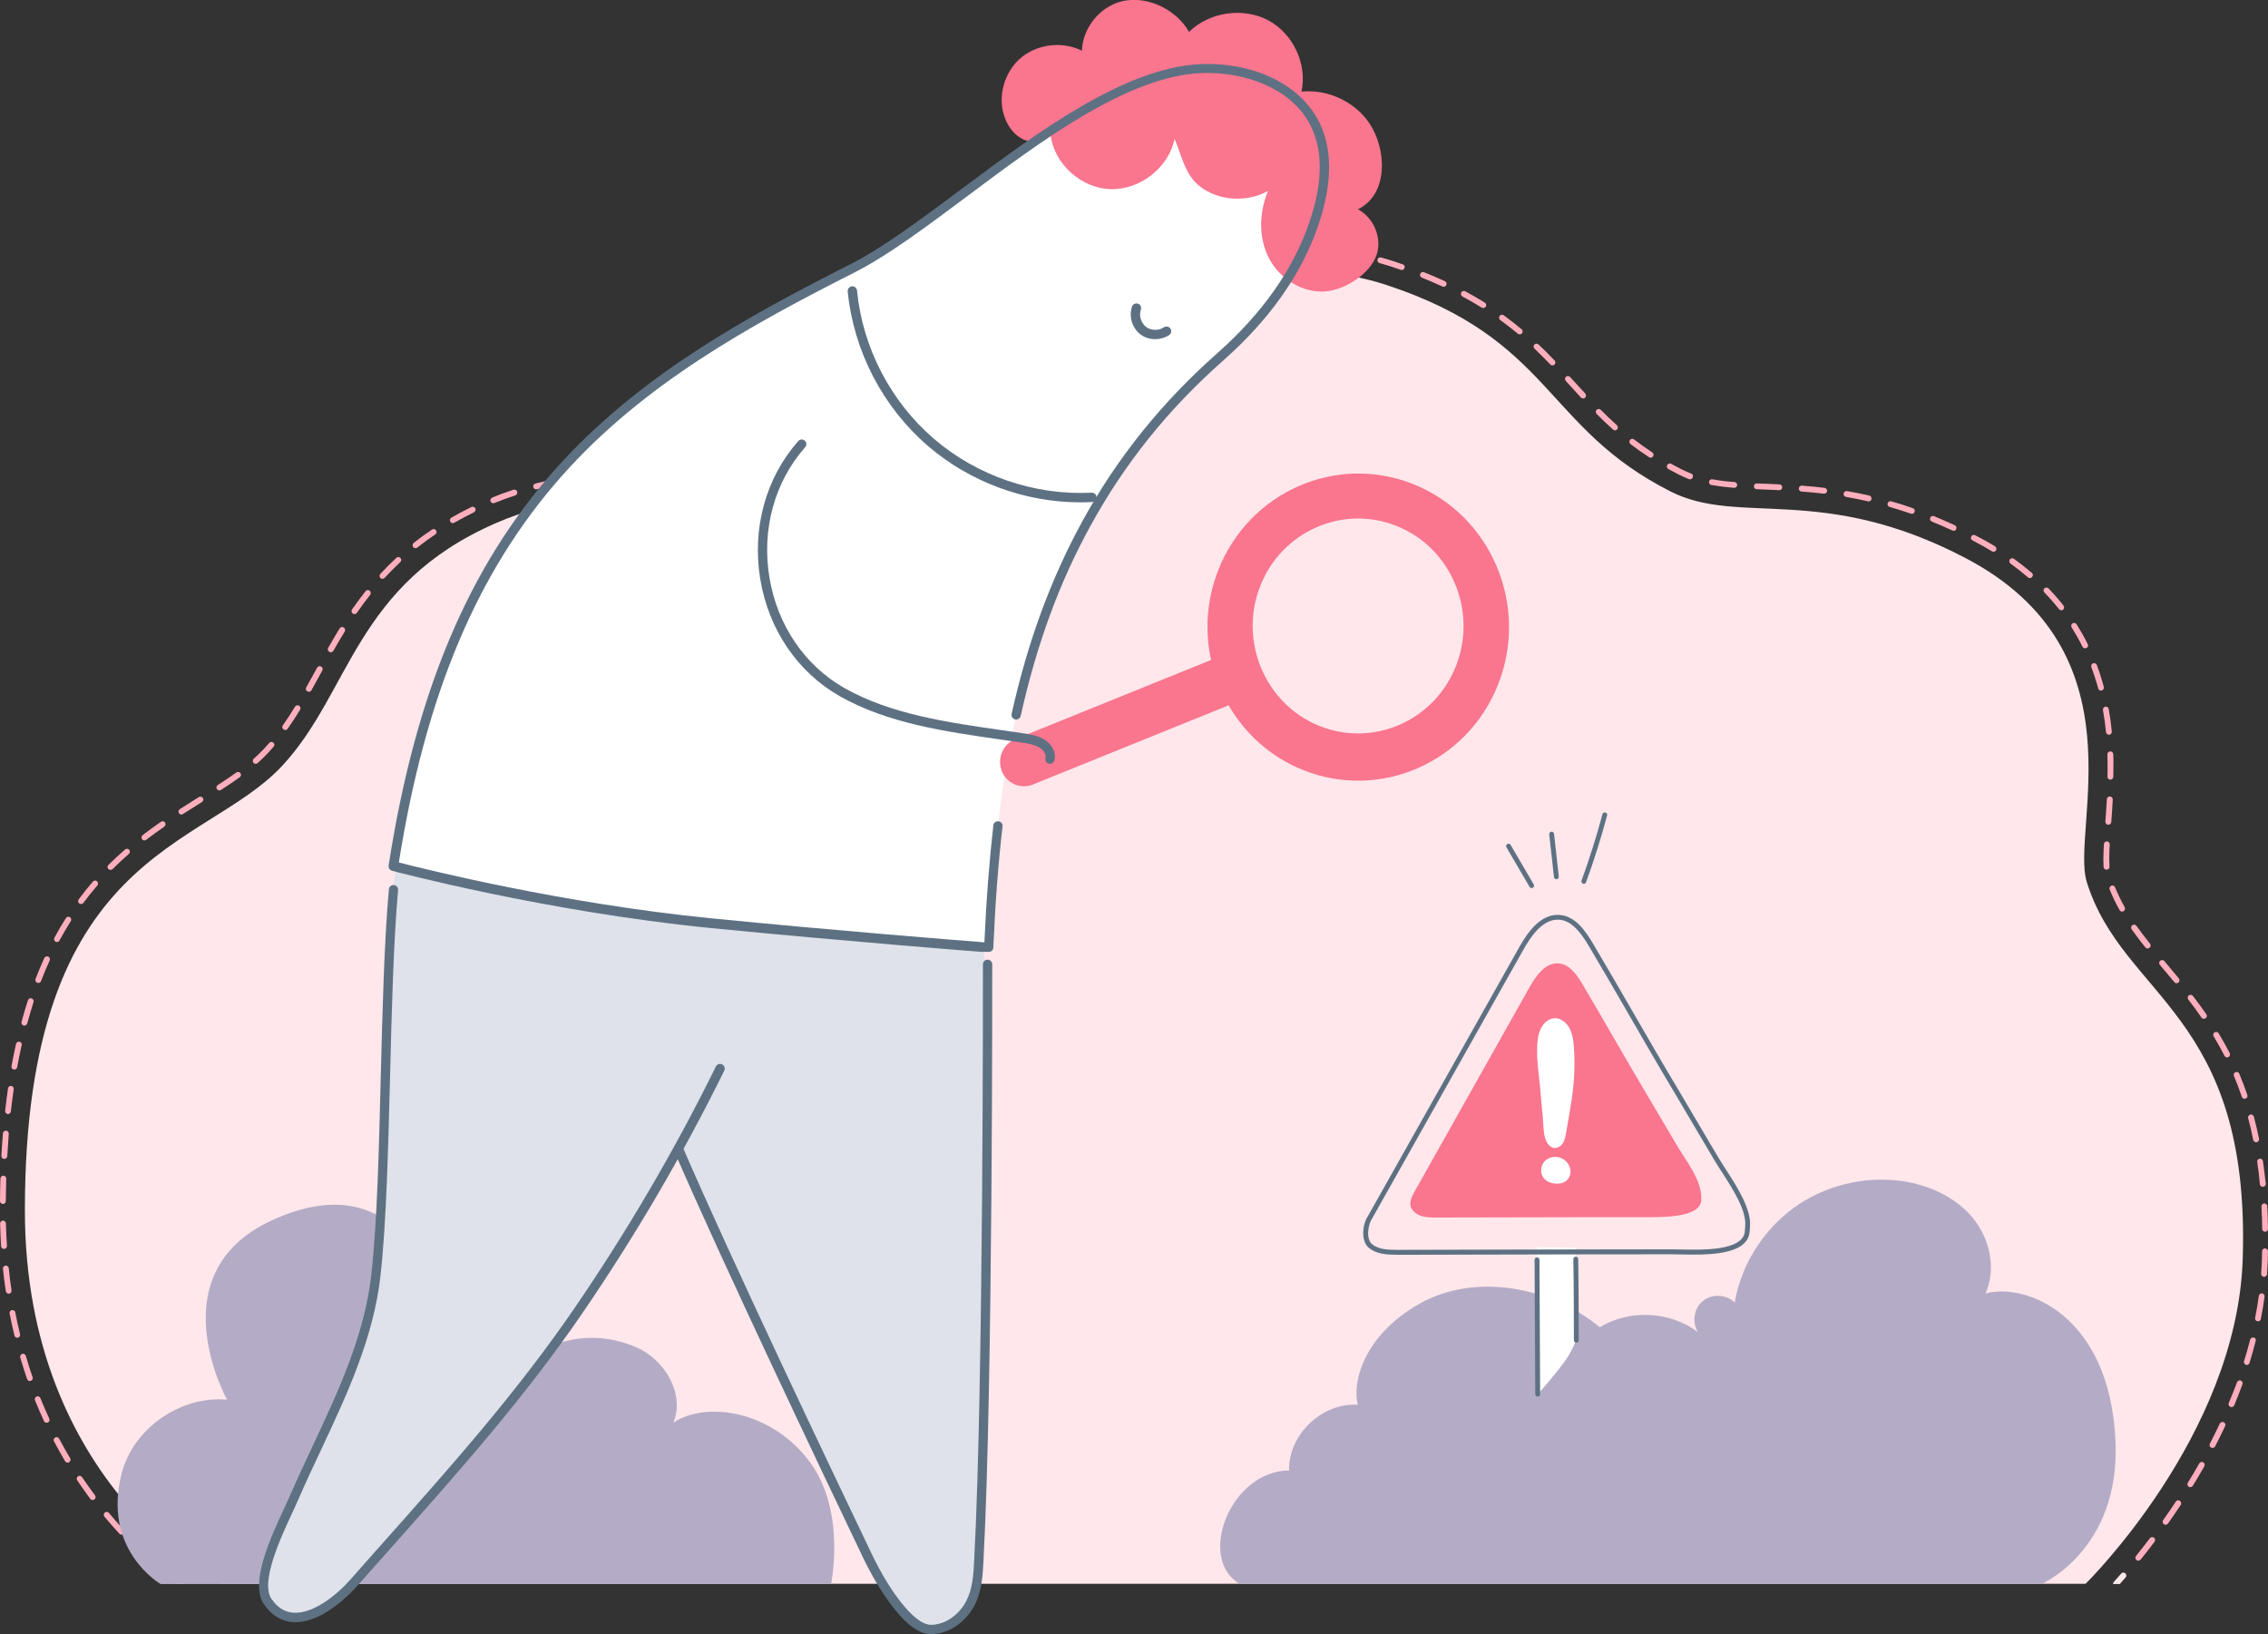 <svg width="254" height="183" viewBox="0 0 254 183" fill="none" xmlns="http://www.w3.org/2000/svg">
<rect x="0" y="0" width="254" height="183" fill="#333333" stroke="none"/>
<path d="M20.528 177.385H19.666C19.441 177.22 19.217 177.055 18.992 176.878C18.851 176.772 18.827 176.559 18.933 176.418C19.04 176.276 19.252 176.253 19.394 176.359C19.725 176.618 20.055 176.866 20.398 177.102C20.48 177.173 20.528 177.279 20.528 177.385Z" fill="#FFE7EB"/>
<path d="M17.456 174.78C16.83 174.237 16.204 173.672 15.614 173.094C15.484 172.964 15.271 172.976 15.153 173.106C15.023 173.235 15.035 173.448 15.165 173.565C15.779 174.155 16.405 174.733 17.043 175.287C17.102 175.346 17.184 175.369 17.255 175.369C17.35 175.369 17.433 175.334 17.503 175.251C17.598 175.098 17.586 174.898 17.456 174.78ZM241.232 172.198C241.09 172.092 240.878 172.115 240.771 172.257C240.264 172.929 239.744 173.589 239.224 174.237C239.106 174.379 239.13 174.579 239.271 174.697C239.331 174.744 239.401 174.768 239.472 174.768C239.567 174.768 239.661 174.733 239.732 174.65C240.264 174.002 240.783 173.33 241.291 172.658C241.397 172.504 241.374 172.304 241.232 172.198ZM13.854 171.302C13.287 170.689 12.732 170.064 12.2 169.427C12.082 169.286 11.882 169.274 11.74 169.38C11.598 169.498 11.586 169.698 11.693 169.84C12.236 170.488 12.803 171.125 13.37 171.75C13.429 171.821 13.523 171.856 13.606 171.856C13.688 171.856 13.771 171.832 13.83 171.773C13.96 171.632 13.972 171.432 13.854 171.302ZM244.126 168.06C243.972 167.965 243.771 168.001 243.677 168.154C243.216 168.85 242.744 169.545 242.26 170.229C242.153 170.37 242.189 170.583 242.342 170.689C242.401 170.724 242.472 170.748 242.531 170.748C242.638 170.748 242.732 170.701 242.803 170.606C243.287 169.922 243.771 169.215 244.232 168.519C244.315 168.366 244.279 168.166 244.126 168.06ZM10.641 167.458C10.145 166.798 9.661 166.103 9.189 165.419C9.082 165.266 8.882 165.23 8.74 165.324C8.586 165.431 8.551 165.631 8.645 165.772C9.118 166.468 9.614 167.175 10.11 167.847C10.169 167.93 10.275 167.977 10.37 167.977C10.441 167.977 10.511 167.954 10.57 167.906C10.724 167.8 10.748 167.6 10.641 167.458ZM246.748 163.756C246.594 163.662 246.393 163.721 246.299 163.886C245.897 164.605 245.46 165.336 245.023 166.044C244.929 166.197 244.976 166.397 245.13 166.492C245.189 166.527 245.236 166.539 245.295 166.539C245.401 166.539 245.508 166.48 245.578 166.386C246.027 165.666 246.452 164.924 246.866 164.204C246.96 164.039 246.901 163.839 246.748 163.756ZM7.854 163.297C7.429 162.589 7.016 161.846 6.626 161.116C6.543 160.95 6.342 160.892 6.189 160.974C6.023 161.057 5.964 161.257 6.047 161.41C6.437 162.153 6.862 162.896 7.287 163.627C7.346 163.733 7.453 163.792 7.571 163.792C7.63 163.792 7.689 163.78 7.736 163.745C7.901 163.65 7.949 163.45 7.854 163.297ZM249.039 159.265C248.874 159.194 248.685 159.265 248.602 159.418C248.248 160.161 247.881 160.927 247.492 161.67C247.409 161.835 247.468 162.023 247.633 162.106C247.681 162.129 247.728 162.141 247.787 162.141C247.905 162.141 248.023 162.082 248.082 161.964C248.472 161.21 248.85 160.444 249.204 159.689C249.275 159.536 249.204 159.347 249.039 159.265ZM5.516 158.864C5.173 158.109 4.831 157.343 4.523 156.565C4.453 156.4 4.264 156.317 4.098 156.388C3.933 156.459 3.85 156.647 3.921 156.812C4.24 157.59 4.571 158.38 4.925 159.135C4.984 159.253 5.102 159.324 5.22 159.324C5.268 159.324 5.315 159.312 5.362 159.288C5.527 159.229 5.598 159.029 5.516 158.864ZM250.952 154.596C250.787 154.537 250.598 154.619 250.527 154.796C250.397 155.15 250.267 155.504 250.125 155.846C249.96 156.27 249.783 156.694 249.606 157.119C249.535 157.284 249.618 157.473 249.783 157.543C249.818 157.567 249.866 157.567 249.913 157.567C250.043 157.567 250.161 157.496 250.22 157.366C250.397 156.942 250.574 156.506 250.74 156.07C250.881 155.716 251.011 155.35 251.141 155.008C251.2 154.855 251.118 154.667 250.952 154.596ZM3.649 154.219C3.378 153.44 3.118 152.639 2.894 151.837C2.846 151.66 2.657 151.566 2.492 151.613C2.315 151.66 2.22 151.849 2.268 152.014C2.504 152.827 2.764 153.641 3.035 154.431C3.083 154.56 3.212 154.655 3.342 154.655C3.378 154.655 3.413 154.643 3.449 154.631C3.614 154.584 3.709 154.395 3.649 154.219ZM252.405 149.786C252.228 149.738 252.051 149.845 252.003 150.021C251.803 150.823 251.566 151.625 251.318 152.427C251.259 152.603 251.366 152.78 251.531 152.839C251.566 152.851 251.59 152.851 251.625 152.851C251.767 152.851 251.897 152.757 251.933 152.615C252.181 151.802 252.417 150.976 252.618 150.175C252.688 149.998 252.582 149.821 252.405 149.786ZM2.244 149.42C2.055 148.618 1.866 147.793 1.713 146.968C1.677 146.791 1.512 146.673 1.335 146.709C1.157 146.744 1.039 146.909 1.075 147.086C1.24 147.911 1.417 148.748 1.618 149.562C1.653 149.715 1.783 149.809 1.937 149.809C1.961 149.809 1.984 149.809 2.02 149.797C2.173 149.762 2.279 149.597 2.244 149.42ZM253.338 144.834C253.161 144.81 252.995 144.94 252.972 145.117C252.866 145.93 252.724 146.756 252.558 147.581C252.523 147.758 252.641 147.935 252.818 147.958C252.842 147.958 252.866 147.97 252.877 147.97C253.031 147.97 253.173 147.864 253.196 147.711C253.362 146.874 253.503 146.037 253.61 145.211C253.645 145.023 253.515 144.858 253.338 144.834ZM1.287 144.504C1.169 143.69 1.063 142.853 0.98 142.016C0.957 141.839 0.803 141.71 0.626 141.722C0.449 141.745 0.319 141.898 0.331 142.075C0.413 142.912 0.52 143.761 0.65 144.586C0.673 144.751 0.815 144.869 0.968 144.869C0.98 144.869 1.004 144.869 1.016 144.869C1.193 144.846 1.323 144.681 1.287 144.504ZM253.669 139.8C253.492 139.8 253.338 139.941 253.338 140.118C253.326 140.46 253.326 140.802 253.314 141.156C253.303 141.639 253.267 142.134 253.232 142.629C253.22 142.806 253.35 142.971 253.539 142.983C253.551 142.983 253.551 142.983 253.562 142.983C253.728 142.983 253.881 142.853 253.893 142.676C253.928 142.181 253.952 141.674 253.976 141.179C253.988 140.825 253.999 140.484 253.999 140.142C253.999 139.953 253.846 139.812 253.669 139.8ZM0.661 137.006C0.661 136.829 0.508 136.687 0.331 136.687C0.154 136.687 0.012 136.841 0.012 137.017C0.035 137.866 0.071 138.715 0.118 139.552C0.13 139.729 0.272 139.859 0.449 139.859H0.472C0.65 139.847 0.791 139.694 0.78 139.517C0.72 138.692 0.685 137.843 0.661 137.006ZM253.917 135.072C253.905 134.895 253.751 134.754 253.574 134.766C253.397 134.777 253.255 134.931 253.267 135.107C253.314 135.921 253.338 136.77 253.35 137.619C253.35 137.796 253.503 137.937 253.68 137.937C253.858 137.937 254.011 137.784 253.999 137.607C253.988 136.746 253.964 135.897 253.917 135.072ZM0.39 131.653C0.213 131.653 0.059 131.795 0.047 131.971C0.024 132.797 0 133.646 0 134.494C0 134.671 0.142 134.825 0.319 134.825C0.496 134.825 0.65 134.683 0.65 134.506C0.661 133.657 0.673 132.82 0.697 131.995C0.709 131.806 0.567 131.653 0.39 131.653ZM253.432 130.026C253.409 129.849 253.243 129.72 253.066 129.755C252.889 129.779 252.759 129.944 252.795 130.12C252.913 130.922 253.019 131.759 253.09 132.608C253.102 132.773 253.243 132.903 253.421 132.903C253.432 132.903 253.444 132.903 253.456 132.903C253.633 132.879 253.763 132.726 253.751 132.549C253.645 131.688 253.551 130.851 253.432 130.026ZM0.685 126.619C0.508 126.607 0.343 126.737 0.331 126.914C0.26 127.739 0.201 128.588 0.154 129.437C0.142 129.614 0.283 129.767 0.461 129.779C0.472 129.779 0.472 129.779 0.484 129.779C0.661 129.779 0.803 129.649 0.815 129.472C0.862 128.623 0.921 127.786 0.98 126.973C0.992 126.796 0.862 126.631 0.685 126.619ZM252.995 127.527C252.83 126.69 252.629 125.853 252.417 125.051C252.369 124.874 252.192 124.768 252.015 124.815C251.838 124.862 251.732 125.039 251.779 125.216C251.992 126.006 252.181 126.819 252.346 127.656C252.381 127.81 252.511 127.916 252.665 127.916C252.688 127.916 252.712 127.916 252.736 127.904C252.913 127.88 253.031 127.704 252.995 127.527ZM1.264 121.608C1.087 121.585 0.921 121.703 0.898 121.879C0.78 122.693 0.673 123.542 0.579 124.391C0.555 124.568 0.685 124.733 0.862 124.756C0.874 124.756 0.886 124.756 0.898 124.756C1.063 124.756 1.205 124.626 1.216 124.461C1.311 123.624 1.417 122.787 1.535 121.974C1.559 121.809 1.441 121.632 1.264 121.608ZM251.684 122.622C251.413 121.809 251.106 121.019 250.787 120.241C250.716 120.076 250.527 119.993 250.362 120.064C250.196 120.135 250.114 120.323 250.185 120.488C250.503 121.243 250.799 122.033 251.07 122.823C251.118 122.964 251.247 123.047 251.377 123.047C251.413 123.047 251.448 123.047 251.484 123.023C251.649 122.976 251.744 122.799 251.684 122.622ZM2.185 116.657C2.008 116.621 1.831 116.727 1.795 116.904C1.618 117.706 1.441 118.543 1.287 119.392C1.252 119.569 1.37 119.746 1.547 119.769C1.571 119.769 1.583 119.769 1.606 119.769C1.76 119.769 1.902 119.663 1.925 119.498C2.079 118.661 2.244 117.836 2.421 117.046C2.48 116.869 2.362 116.692 2.185 116.657ZM249.712 117.942C249.334 117.199 248.921 116.444 248.472 115.713C248.378 115.56 248.177 115.513 248.023 115.607C247.87 115.702 247.822 115.902 247.917 116.055C248.354 116.775 248.755 117.505 249.133 118.236C249.192 118.354 249.311 118.413 249.429 118.413C249.476 118.413 249.523 118.402 249.57 118.378C249.724 118.295 249.795 118.095 249.712 117.942ZM3.543 111.799C3.366 111.74 3.189 111.835 3.13 112.011C2.87 112.801 2.634 113.615 2.409 114.44C2.362 114.617 2.468 114.794 2.646 114.841C2.669 114.853 2.705 114.853 2.728 114.853C2.87 114.853 3 114.758 3.047 114.617C3.272 113.804 3.508 112.99 3.756 112.212C3.803 112.047 3.709 111.858 3.543 111.799ZM247.09 113.58C246.63 112.908 246.133 112.236 245.59 111.528C245.484 111.387 245.271 111.363 245.13 111.469C244.988 111.575 244.964 111.787 245.071 111.929C245.614 112.625 246.098 113.285 246.547 113.945C246.606 114.039 246.712 114.086 246.818 114.086C246.878 114.086 246.948 114.063 247.007 114.028C247.161 113.933 247.196 113.733 247.09 113.58ZM244.008 109.559C243.582 109.041 243.157 108.545 242.756 108.062L242.39 107.626C242.271 107.484 242.071 107.472 241.929 107.59C241.787 107.708 241.775 107.909 241.893 108.05L242.26 108.486C242.661 108.97 243.086 109.465 243.512 109.984C243.571 110.066 243.665 110.102 243.76 110.102C243.83 110.102 243.901 110.078 243.972 110.031C244.102 109.901 244.126 109.701 244.008 109.559ZM5.397 107.119C5.232 107.048 5.043 107.119 4.96 107.284C4.618 108.038 4.287 108.828 3.98 109.63C3.909 109.795 4.004 109.984 4.169 110.054C4.205 110.066 4.252 110.078 4.287 110.078C4.417 110.078 4.547 109.995 4.594 109.866C4.901 109.076 5.22 108.298 5.563 107.555C5.634 107.39 5.563 107.19 5.397 107.119ZM240.783 105.68C240.205 104.949 239.708 104.301 239.271 103.688C239.165 103.535 238.964 103.499 238.811 103.605C238.657 103.712 238.622 103.912 238.728 104.065C239.165 104.69 239.673 105.35 240.264 106.093C240.323 106.176 240.429 106.211 240.523 106.211C240.594 106.211 240.665 106.187 240.724 106.14C240.878 106.034 240.901 105.822 240.783 105.68ZM7.83 102.709C7.677 102.615 7.476 102.662 7.382 102.816C6.933 103.523 6.496 104.254 6.094 105.008C6.012 105.162 6.071 105.362 6.224 105.456C6.271 105.48 6.33 105.492 6.378 105.492C6.496 105.492 6.602 105.433 6.661 105.315C7.063 104.572 7.488 103.853 7.925 103.157C8.019 103.004 7.984 102.804 7.83 102.709ZM237.949 101.589C237.535 100.847 237.181 100.116 236.874 99.361C236.803 99.196 236.614 99.114 236.449 99.184C236.283 99.255 236.201 99.444 236.272 99.609C236.59 100.399 236.945 101.153 237.382 101.92C237.441 102.026 237.559 102.085 237.665 102.085C237.724 102.085 237.772 102.073 237.819 102.037C237.972 101.943 238.031 101.754 237.949 101.589ZM10.866 98.689C10.724 98.571 10.523 98.583 10.405 98.725C9.85 99.361 9.319 100.033 8.811 100.717C8.704 100.858 8.74 101.071 8.882 101.177C8.941 101.224 9.012 101.236 9.082 101.236C9.177 101.236 9.283 101.189 9.342 101.106C9.838 100.434 10.358 99.786 10.901 99.161C11.019 99.019 11.008 98.807 10.866 98.689ZM14.468 95.164C14.35 95.023 14.137 95.011 14.007 95.129C13.358 95.695 12.732 96.272 12.141 96.862C12.011 96.991 12.011 97.192 12.141 97.322C12.2 97.38 12.283 97.416 12.377 97.416C12.46 97.416 12.543 97.38 12.614 97.322C13.193 96.744 13.807 96.166 14.444 95.612C14.562 95.506 14.586 95.294 14.468 95.164ZM236.272 94.563C236.283 94.386 236.142 94.233 235.965 94.221C235.787 94.209 235.634 94.351 235.622 94.527C235.587 95.211 235.563 95.777 235.563 96.249C235.563 96.555 235.575 96.838 235.587 97.086C235.598 97.263 235.74 97.392 235.917 97.392C235.929 97.392 235.929 97.392 235.941 97.392C236.118 97.38 236.26 97.227 236.248 97.05C236.236 96.815 236.224 96.555 236.224 96.26C236.213 95.789 236.236 95.235 236.272 94.563ZM18.484 92.111C18.377 91.957 18.177 91.922 18.023 92.028C17.291 92.535 16.618 93.03 15.968 93.525C15.826 93.631 15.803 93.844 15.909 93.985C15.968 94.068 16.074 94.115 16.169 94.115C16.24 94.115 16.311 94.091 16.369 94.044C17.007 93.561 17.669 93.077 18.401 92.57C18.543 92.464 18.578 92.252 18.484 92.111ZM236.295 89.187C236.118 89.175 235.965 89.316 235.953 89.493C235.905 90.401 235.846 91.262 235.787 92.004C235.776 92.181 235.905 92.346 236.094 92.358C236.106 92.358 236.106 92.358 236.118 92.358C236.283 92.358 236.437 92.228 236.449 92.052C236.508 91.309 236.567 90.436 236.614 89.529C236.614 89.352 236.472 89.198 236.295 89.187ZM22.724 89.364C22.629 89.21 22.428 89.163 22.275 89.257C21.625 89.67 20.881 90.13 20.137 90.613C19.984 90.707 19.936 90.92 20.043 91.061C20.102 91.156 20.208 91.215 20.314 91.215C20.373 91.215 20.432 91.191 20.491 91.156C21.224 90.684 21.968 90.212 22.617 89.811C22.771 89.717 22.818 89.517 22.724 89.364ZM26.928 86.581C26.822 86.44 26.621 86.404 26.468 86.51C25.877 86.935 25.216 87.383 24.389 87.913C24.235 88.008 24.188 88.22 24.294 88.361C24.354 88.456 24.46 88.515 24.566 88.515C24.625 88.515 24.684 88.503 24.743 88.468C25.57 87.925 26.243 87.477 26.846 87.041C26.999 86.935 27.035 86.734 26.928 86.581ZM236.673 84.459C236.661 84.282 236.52 84.141 236.331 84.141C236.154 84.153 236.012 84.294 236.012 84.483C236.035 85.013 236.035 85.567 236.035 86.121C236.035 86.404 236.035 86.699 236.024 86.982C236.024 87.159 236.165 87.312 236.342 87.312C236.52 87.312 236.661 87.171 236.673 86.994C236.673 86.699 236.685 86.404 236.685 86.121C236.697 85.555 236.697 85.001 236.673 84.459ZM30.613 83.162C30.471 83.044 30.271 83.056 30.152 83.198C29.964 83.421 29.763 83.645 29.562 83.858C29.22 84.223 28.83 84.6 28.416 84.966C28.287 85.084 28.275 85.296 28.393 85.426C28.452 85.496 28.546 85.532 28.641 85.532C28.723 85.532 28.794 85.508 28.853 85.449C29.279 85.072 29.68 84.683 30.034 84.294C30.235 84.07 30.448 83.846 30.649 83.61C30.767 83.481 30.755 83.28 30.613 83.162ZM236.508 81.924C236.425 81.064 236.307 80.215 236.165 79.401C236.13 79.224 235.965 79.106 235.787 79.13C235.61 79.165 235.492 79.331 235.516 79.507C235.657 80.297 235.776 81.134 235.858 81.983C235.882 82.148 236.024 82.278 236.189 82.278C236.201 82.278 236.213 82.278 236.224 82.278C236.39 82.266 236.52 82.101 236.508 81.924ZM33.495 79.024C33.341 78.93 33.141 78.977 33.046 79.13C32.574 79.908 32.125 80.592 31.676 81.229C31.57 81.37 31.605 81.582 31.759 81.688C31.818 81.724 31.877 81.747 31.948 81.747C32.054 81.747 32.148 81.7 32.219 81.606C32.68 80.957 33.129 80.262 33.613 79.472C33.696 79.319 33.648 79.118 33.495 79.024ZM35.963 74.638C35.81 74.556 35.609 74.615 35.515 74.768L35.349 75.074C35.007 75.699 34.652 76.348 34.298 76.973C34.204 77.126 34.263 77.326 34.428 77.421C34.475 77.444 34.534 77.468 34.593 77.468C34.711 77.468 34.818 77.409 34.877 77.303C35.231 76.678 35.585 76.029 35.928 75.393L36.093 75.086C36.188 74.921 36.129 74.721 35.963 74.638ZM235.61 76.914C235.551 76.713 235.504 76.525 235.445 76.324C235.268 75.699 235.055 75.086 234.831 74.473C234.772 74.308 234.583 74.214 234.406 74.284C234.24 74.344 234.146 74.532 234.217 74.709C234.441 75.298 234.642 75.9 234.819 76.513C234.878 76.701 234.925 76.89 234.984 77.091C235.02 77.232 235.15 77.338 235.303 77.338C235.327 77.338 235.362 77.338 235.386 77.326C235.551 77.267 235.657 77.091 235.61 76.914ZM38.491 70.264C38.337 70.17 38.136 70.217 38.042 70.37C37.629 71.031 37.215 71.75 36.755 72.551C36.66 72.705 36.719 72.905 36.885 72.999C36.932 73.023 36.991 73.047 37.05 73.047C37.168 73.047 37.274 72.988 37.333 72.882C37.782 72.08 38.207 71.373 38.609 70.724C38.692 70.559 38.644 70.359 38.491 70.264ZM233.815 72.139C233.437 71.373 233.012 70.63 232.563 69.91C232.469 69.757 232.268 69.71 232.114 69.804C231.961 69.899 231.913 70.099 232.008 70.252C232.445 70.948 232.858 71.679 233.224 72.422C233.284 72.54 233.402 72.599 233.52 72.599C233.567 72.599 233.614 72.587 233.661 72.563C233.839 72.504 233.898 72.304 233.815 72.139ZM41.396 66.15C41.255 66.032 41.054 66.055 40.936 66.209C40.428 66.857 39.92 67.541 39.424 68.248C39.318 68.401 39.365 68.602 39.507 68.708C39.566 68.743 39.625 68.767 39.696 68.767C39.802 68.767 39.896 68.72 39.967 68.626C40.451 67.93 40.947 67.246 41.455 66.621C41.562 66.468 41.538 66.267 41.396 66.15ZM231.099 67.824C231.016 67.718 230.933 67.623 230.862 67.517C230.414 66.963 229.929 66.421 229.421 65.89C229.292 65.761 229.091 65.761 228.961 65.879C228.831 66.008 228.831 66.209 228.949 66.338C229.445 66.845 229.917 67.376 230.354 67.918C230.437 68.012 230.508 68.118 230.591 68.213C230.662 68.295 230.756 68.343 230.851 68.343C230.921 68.343 230.992 68.319 231.051 68.272C231.181 68.177 231.205 67.965 231.099 67.824ZM44.845 62.483C44.727 62.353 44.514 62.342 44.384 62.471C43.77 63.049 43.168 63.65 42.589 64.275C42.471 64.405 42.471 64.617 42.613 64.735C42.672 64.794 42.755 64.817 42.837 64.817C42.932 64.817 43.014 64.782 43.073 64.711C43.64 64.098 44.231 63.509 44.833 62.943C44.963 62.813 44.975 62.613 44.845 62.483ZM227.555 64.157C226.918 63.615 226.244 63.084 225.548 62.577C225.406 62.471 225.193 62.507 225.087 62.648C224.981 62.79 225.016 63.002 225.158 63.108C225.843 63.603 226.504 64.122 227.118 64.652C227.177 64.711 227.26 64.735 227.331 64.735C227.425 64.735 227.52 64.7 227.579 64.617C227.709 64.475 227.697 64.275 227.555 64.157ZM223.422 61.174C222.784 60.785 222.111 60.408 221.426 60.054C221.355 60.019 221.272 59.972 221.201 59.937C221.036 59.854 220.847 59.913 220.764 60.078C220.682 60.243 220.741 60.432 220.906 60.514C220.977 60.55 221.06 60.597 221.13 60.632C221.804 60.986 222.453 61.351 223.091 61.74C223.15 61.776 223.197 61.787 223.256 61.787C223.363 61.787 223.469 61.728 223.54 61.634C223.634 61.469 223.575 61.269 223.422 61.174ZM48.837 59.394C48.731 59.241 48.53 59.206 48.388 59.3C47.679 59.771 46.983 60.278 46.333 60.797C46.191 60.915 46.168 61.115 46.274 61.257C46.333 61.339 46.439 61.387 46.534 61.387C46.605 61.387 46.676 61.363 46.735 61.316C47.384 60.809 48.057 60.314 48.754 59.842C48.896 59.748 48.931 59.547 48.837 59.394ZM218.922 58.816C218.142 58.463 217.363 58.121 216.595 57.803C216.43 57.732 216.241 57.814 216.17 57.979C216.099 58.144 216.182 58.333 216.347 58.404C217.103 58.71 217.882 59.052 218.65 59.406C218.697 59.429 218.745 59.441 218.792 59.441C218.91 59.441 219.028 59.371 219.087 59.253C219.158 59.088 219.087 58.887 218.922 58.816ZM53.23 56.93C53.148 56.765 52.959 56.706 52.794 56.777C52.026 57.154 51.27 57.555 50.55 57.968C50.396 58.062 50.337 58.251 50.431 58.416C50.49 58.522 50.597 58.581 50.715 58.581C50.774 58.581 50.821 58.569 50.88 58.533C51.589 58.133 52.333 57.732 53.089 57.366C53.242 57.284 53.313 57.083 53.23 56.93ZM214.221 56.907C213.418 56.624 212.603 56.364 211.8 56.14C211.623 56.093 211.446 56.187 211.398 56.364C211.351 56.541 211.446 56.718 211.623 56.765C212.414 56.989 213.217 57.248 214.009 57.52C214.044 57.531 214.079 57.543 214.115 57.543C214.245 57.543 214.375 57.461 214.422 57.319C214.481 57.142 214.398 56.965 214.221 56.907ZM57.919 55.056C57.86 54.879 57.683 54.796 57.506 54.843C56.703 55.103 55.9 55.397 55.12 55.727C54.955 55.798 54.872 55.987 54.943 56.152C54.99 56.282 55.12 56.352 55.25 56.352C55.297 56.352 55.333 56.341 55.38 56.329C56.148 56.011 56.939 55.727 57.73 55.468C57.872 55.421 57.967 55.232 57.919 55.056ZM209.343 55.492C208.528 55.303 207.69 55.138 206.851 54.997C206.674 54.961 206.509 55.091 206.473 55.268C206.438 55.445 206.568 55.61 206.745 55.645C207.572 55.786 208.399 55.952 209.202 56.14C209.225 56.14 209.249 56.152 209.273 56.152C209.426 56.152 209.556 56.046 209.591 55.893C209.627 55.716 209.521 55.539 209.343 55.492ZM204.336 54.631C203.521 54.537 202.694 54.454 201.808 54.383C201.631 54.372 201.466 54.501 201.454 54.69C201.442 54.867 201.572 55.032 201.761 55.044C202.647 55.114 203.462 55.185 204.265 55.279C204.277 55.279 204.288 55.279 204.3 55.279C204.466 55.279 204.607 55.162 204.619 54.997C204.643 54.82 204.513 54.655 204.336 54.631ZM199.281 54.242C198.749 54.218 198.23 54.195 197.722 54.171H197.686C197.367 54.16 197.06 54.148 196.765 54.136C196.588 54.124 196.434 54.266 196.423 54.443C196.411 54.619 196.552 54.773 196.73 54.784C197.037 54.796 197.344 54.808 197.663 54.82H197.698C198.206 54.843 198.726 54.867 199.257 54.891H199.269C199.446 54.891 199.588 54.749 199.6 54.584C199.6 54.407 199.458 54.242 199.281 54.242ZM62.821 53.865C62.785 53.688 62.62 53.57 62.443 53.605C61.592 53.759 60.754 53.947 59.963 54.148C59.785 54.195 59.679 54.372 59.726 54.549C59.762 54.702 59.892 54.796 60.045 54.796C60.069 54.796 60.104 54.796 60.128 54.784C60.907 54.584 61.734 54.407 62.573 54.254C62.726 54.218 62.844 54.042 62.821 53.865ZM194.249 53.983C193.305 53.912 192.501 53.806 191.781 53.676C191.604 53.641 191.427 53.759 191.403 53.935C191.368 54.112 191.486 54.277 191.663 54.313C192.407 54.443 193.234 54.549 194.202 54.631C194.214 54.631 194.226 54.631 194.226 54.631C194.391 54.631 194.533 54.501 194.556 54.336C194.556 54.148 194.427 53.995 194.249 53.983ZM67.462 52.91C66.541 53.004 65.726 53.098 64.947 53.205C64.769 53.228 64.64 53.393 64.663 53.57C64.687 53.735 64.829 53.853 64.982 53.853C64.994 53.853 65.017 53.853 65.029 53.853C65.797 53.747 66.624 53.653 67.521 53.57C67.698 53.546 67.828 53.393 67.817 53.216C67.805 53.028 67.639 52.898 67.462 52.91ZM189.395 53.028C189.041 52.886 188.687 52.733 188.344 52.568C187.943 52.367 187.553 52.155 187.163 51.943C187.009 51.861 186.809 51.908 186.714 52.073C186.632 52.226 186.679 52.426 186.844 52.521C187.234 52.733 187.635 52.945 188.037 53.157C188.391 53.334 188.769 53.499 189.147 53.653C189.183 53.664 189.23 53.676 189.265 53.676C189.395 53.676 189.525 53.594 189.572 53.464C189.655 53.275 189.572 53.087 189.395 53.028ZM72.505 52.485C71.998 52.532 71.501 52.568 70.994 52.603H70.982C70.651 52.627 70.32 52.662 69.99 52.686C69.813 52.698 69.671 52.863 69.695 53.039C69.706 53.216 69.848 53.346 70.025 53.346C70.037 53.346 70.037 53.346 70.049 53.346C70.379 53.322 70.71 53.287 71.041 53.264H71.053C71.561 53.228 72.069 53.181 72.564 53.146C72.742 53.134 72.883 52.969 72.86 52.792C72.836 52.603 72.683 52.474 72.505 52.485ZM77.868 52.226C77.844 52.049 77.678 51.919 77.501 51.955C76.734 52.073 75.919 52.167 75.009 52.261C74.832 52.285 74.702 52.438 74.714 52.615C74.738 52.78 74.879 52.91 75.033 52.91C75.045 52.91 75.056 52.91 75.068 52.91C75.978 52.816 76.805 52.709 77.584 52.592C77.773 52.568 77.891 52.403 77.868 52.226ZM82.804 51.141C82.757 50.965 82.568 50.87 82.403 50.917C81.623 51.141 80.808 51.342 79.97 51.507C79.793 51.542 79.674 51.719 79.71 51.896C79.745 52.049 79.875 52.155 80.029 52.155C80.052 52.155 80.076 52.155 80.1 52.144C80.95 51.967 81.777 51.766 82.568 51.542C82.745 51.495 82.852 51.318 82.804 51.141ZM185.037 50.658C184.34 50.198 183.655 49.715 183.006 49.208C182.864 49.102 182.663 49.125 182.545 49.267C182.439 49.408 182.462 49.609 182.604 49.727C183.277 50.245 183.974 50.74 184.683 51.2C184.742 51.236 184.801 51.259 184.86 51.259C184.966 51.259 185.073 51.2 185.132 51.106C185.226 50.953 185.191 50.752 185.037 50.658ZM87.517 49.361C87.446 49.196 87.245 49.125 87.08 49.196C86.324 49.538 85.544 49.868 84.777 50.151C84.611 50.21 84.517 50.399 84.588 50.575C84.635 50.705 84.765 50.788 84.895 50.788C84.93 50.788 84.966 50.776 85.013 50.764C85.804 50.469 86.596 50.151 87.363 49.785C87.517 49.715 87.588 49.526 87.517 49.361ZM91.934 46.921C91.839 46.767 91.639 46.72 91.485 46.803C90.906 47.145 90.292 47.498 89.678 47.852C89.56 47.923 89.43 47.993 89.312 48.064C89.158 48.147 89.099 48.347 89.182 48.512C89.241 48.618 89.359 48.677 89.466 48.677C89.525 48.677 89.572 48.666 89.619 48.642C89.749 48.571 89.867 48.501 89.997 48.43C90.623 48.076 91.225 47.722 91.816 47.369C91.969 47.274 92.028 47.074 91.934 46.921ZM181.081 47.616C180.49 47.086 179.899 46.52 179.274 45.895C179.144 45.765 178.943 45.765 178.813 45.895C178.683 46.025 178.683 46.225 178.813 46.355C179.451 46.991 180.053 47.569 180.655 48.111C180.714 48.17 180.797 48.194 180.868 48.194C180.962 48.194 181.045 48.159 181.116 48.088C181.222 47.935 181.21 47.734 181.081 47.616ZM96.174 44.185C96.068 44.032 95.867 43.997 95.725 44.103C95.028 44.586 94.343 45.034 93.635 45.482C93.481 45.577 93.434 45.777 93.54 45.93C93.599 46.025 93.706 46.084 93.812 46.084C93.871 46.084 93.93 46.072 93.989 46.036C94.698 45.577 95.394 45.117 96.103 44.633C96.233 44.539 96.268 44.339 96.174 44.185ZM177.537 44.068C177.171 43.667 176.793 43.254 176.427 42.865C176.226 42.653 176.037 42.429 175.837 42.217C175.719 42.087 175.506 42.075 175.376 42.193C175.246 42.311 175.234 42.523 175.352 42.653C175.553 42.865 175.754 43.089 175.943 43.301C176.309 43.702 176.687 44.115 177.053 44.516C177.112 44.586 177.207 44.622 177.289 44.622C177.372 44.622 177.443 44.598 177.514 44.539C177.655 44.409 177.655 44.197 177.537 44.068ZM100.26 41.238C100.154 41.096 99.942 41.061 99.8 41.167C99.174 41.639 98.489 42.134 97.768 42.665C97.627 42.771 97.591 42.971 97.698 43.124C97.757 43.219 97.863 43.254 97.969 43.254C98.04 43.254 98.099 43.23 98.158 43.195C98.879 42.676 99.564 42.169 100.19 41.698C100.331 41.58 100.367 41.38 100.26 41.238ZM174.1 40.366C173.463 39.705 172.884 39.116 172.305 38.574C172.175 38.444 171.963 38.456 171.845 38.585C171.715 38.715 171.727 38.927 171.856 39.045C172.423 39.587 173.002 40.165 173.628 40.814C173.687 40.884 173.782 40.92 173.864 40.92C173.947 40.92 174.03 40.884 174.089 40.825C174.23 40.696 174.23 40.495 174.1 40.366ZM104.323 38.255C104.217 38.114 104.016 38.078 103.863 38.173C103.237 38.621 102.587 39.092 101.819 39.658C101.678 39.764 101.642 39.965 101.749 40.118C101.808 40.2 101.914 40.248 102.008 40.248C102.079 40.248 102.15 40.224 102.209 40.189C102.977 39.623 103.626 39.151 104.241 38.715C104.394 38.609 104.43 38.397 104.323 38.255ZM170.416 36.876C169.766 36.334 169.081 35.803 168.408 35.308C168.266 35.202 168.053 35.237 167.947 35.379C167.841 35.52 167.876 35.732 168.018 35.838C168.679 36.322 169.353 36.84 169.99 37.371C170.049 37.418 170.132 37.442 170.203 37.442C170.297 37.442 170.392 37.406 170.451 37.324C170.569 37.206 170.545 36.994 170.416 36.876ZM108.54 35.473C108.445 35.32 108.244 35.272 108.091 35.367C107.37 35.815 106.674 36.263 105.965 36.734C105.811 36.84 105.776 37.041 105.87 37.182C105.93 37.277 106.036 37.324 106.142 37.324C106.201 37.324 106.272 37.3 106.319 37.265C107.016 36.793 107.713 36.345 108.433 35.897C108.587 35.827 108.634 35.626 108.54 35.473ZM112.91 32.95C112.827 32.785 112.626 32.726 112.461 32.82C112.354 32.879 112.236 32.938 112.13 32.997C111.492 33.351 110.866 33.704 110.252 34.058C110.099 34.152 110.04 34.353 110.134 34.506C110.193 34.612 110.299 34.671 110.418 34.671C110.477 34.671 110.536 34.659 110.583 34.624C111.185 34.27 111.811 33.917 112.449 33.563C112.555 33.504 112.662 33.445 112.768 33.386C112.933 33.304 112.992 33.103 112.91 32.95ZM166.294 33.893C165.585 33.457 164.841 33.021 164.097 32.62C163.932 32.537 163.743 32.596 163.648 32.749C163.565 32.914 163.624 33.103 163.778 33.197C164.522 33.598 165.242 34.011 165.939 34.447C165.998 34.483 166.057 34.494 166.116 34.494C166.223 34.494 166.329 34.435 166.4 34.341C166.494 34.2 166.447 33.987 166.294 33.893ZM117.551 30.981C117.492 30.816 117.303 30.722 117.138 30.781C116.311 31.075 115.52 31.394 114.764 31.712C114.599 31.783 114.528 31.971 114.599 32.136C114.658 32.266 114.776 32.337 114.894 32.337C114.941 32.337 114.976 32.325 115.024 32.313C115.756 31.995 116.535 31.688 117.35 31.394C117.528 31.335 117.61 31.146 117.551 30.981ZM161.817 31.488C161.073 31.146 160.282 30.804 159.479 30.486C159.314 30.415 159.125 30.498 159.054 30.663C158.983 30.828 159.066 31.016 159.231 31.087C160.022 31.405 160.79 31.735 161.534 32.077C161.581 32.101 161.628 32.113 161.676 32.113C161.806 32.113 161.924 32.042 161.971 31.924C162.054 31.759 161.983 31.57 161.817 31.488ZM122.394 29.554C122.346 29.378 122.169 29.271 121.992 29.319C121.153 29.531 120.327 29.755 119.547 29.991C119.37 30.038 119.276 30.227 119.323 30.392C119.37 30.533 119.5 30.627 119.642 30.627C119.677 30.627 119.701 30.627 119.736 30.616C120.516 30.38 121.331 30.156 122.157 29.955C122.334 29.908 122.441 29.731 122.394 29.554ZM157.105 29.602C156.786 29.495 156.455 29.378 156.125 29.271C155.664 29.118 155.18 28.977 154.672 28.835C154.495 28.788 154.318 28.894 154.27 29.059C154.223 29.236 154.329 29.413 154.495 29.46C154.979 29.59 155.463 29.743 155.912 29.885C156.243 29.991 156.562 30.097 156.881 30.215C156.916 30.227 156.951 30.238 156.987 30.238C157.117 30.238 157.247 30.156 157.294 30.014C157.365 29.837 157.282 29.66 157.105 29.602ZM127.342 28.541C127.307 28.364 127.141 28.246 126.964 28.269C126.126 28.411 125.287 28.576 124.472 28.741C124.295 28.776 124.177 28.953 124.224 29.13C124.26 29.283 124.39 29.389 124.543 29.389C124.567 29.389 124.59 29.389 124.614 29.378C125.417 29.212 126.256 29.047 127.082 28.906C127.248 28.894 127.366 28.717 127.342 28.541ZM152.204 28.234C151.4 28.069 150.562 27.927 149.7 27.798C149.523 27.774 149.357 27.892 149.322 28.069C149.298 28.246 149.416 28.411 149.593 28.446C150.444 28.576 151.271 28.717 152.062 28.882C152.085 28.882 152.109 28.894 152.133 28.894C152.286 28.894 152.416 28.788 152.452 28.635C152.499 28.446 152.381 28.269 152.204 28.234ZM132.35 27.88C132.326 27.703 132.173 27.574 131.996 27.586C131.157 27.668 130.307 27.774 129.48 27.892C129.303 27.916 129.173 28.081 129.196 28.258C129.22 28.423 129.362 28.541 129.515 28.541C129.527 28.541 129.551 28.541 129.563 28.541C130.389 28.434 131.228 28.328 132.055 28.246C132.232 28.222 132.362 28.057 132.35 27.88ZM147.172 27.491C146.357 27.409 145.495 27.338 144.645 27.291C144.468 27.279 144.314 27.421 144.302 27.597C144.29 27.774 144.432 27.927 144.609 27.939C145.46 27.986 146.298 28.057 147.113 28.14C147.125 28.14 147.137 28.14 147.149 28.14C147.314 28.14 147.456 28.01 147.479 27.845C147.491 27.668 147.361 27.503 147.172 27.491ZM137.039 27.232C136.2 27.267 135.35 27.314 134.511 27.373C134.334 27.385 134.192 27.538 134.204 27.727C134.216 27.904 134.358 28.034 134.535 28.034H134.558C135.385 27.975 136.236 27.927 137.074 27.892C137.251 27.88 137.393 27.727 137.393 27.55C137.381 27.362 137.228 27.22 137.039 27.232ZM142.117 27.185C141.527 27.173 140.913 27.161 140.31 27.161C140.074 27.161 139.826 27.161 139.578 27.161C139.401 27.161 139.247 27.314 139.259 27.491C139.259 27.668 139.413 27.821 139.59 27.81C139.826 27.81 140.062 27.81 140.298 27.81C140.901 27.81 141.503 27.821 142.105 27.833H142.117C142.294 27.833 142.436 27.692 142.448 27.515C142.436 27.338 142.294 27.185 142.117 27.185Z" fill="#FFAEBD"/>
<path d="M238.054 176.643C237.841 176.89 237.617 177.138 237.404 177.385H236.648C236.648 177.303 236.672 177.22 236.731 177.15C237.003 176.843 237.286 176.537 237.558 176.218C237.676 176.077 237.877 176.065 238.018 176.183C238.16 176.301 238.172 176.513 238.054 176.643Z" fill="#FFE7EB"/>
<path d="M24.802 177.385C24.802 177.385 2.787 166.303 2.787 135.544C2.787 95.164 22.771 95.247 31.605 85.756C39.306 77.48 39.731 65.454 55.557 58.569C67.639 53.311 77.926 57.744 91.048 50.281C101.122 44.551 103.343 41.05 113.476 35.426C123.61 29.802 144.231 28.281 155.239 31.901C173.888 38.043 172.872 47.84 187.08 55.032C194.816 58.958 204.052 54.077 220.126 62.495C240.145 72.976 231.878 92.877 233.697 98.748C237.724 111.788 252.098 113.45 251.165 141.061C250.491 160.786 233.567 177.362 233.567 177.362H24.802V177.385Z" fill="#FFE7EB"/>
<path d="M17.988 177.385C17.988 177.385 11.421 173.612 13.618 165.018C14.905 159.96 20.22 156.27 25.428 156.741C25.428 156.741 17.562 142.641 30.389 136.687C45.152 129.837 48.695 144.999 48.695 144.999C50.892 143.077 54.282 142.641 56.904 143.926C59.526 145.223 61.226 148.17 61.037 151.082C61.037 151.082 65.454 148.383 71.254 150.87C74.454 152.25 76.734 156.093 75.411 159.312C79.167 156.836 86.489 158.015 90.706 163.733C94.804 169.297 93.068 177.385 93.068 177.385H17.988Z" fill="#B4ACC6"/>
<path d="M144.373 164.664C144.255 160.679 148.081 157.025 152.073 157.319C151.412 154.997 152.581 149.573 159.03 145.966C165.254 142.488 173.663 144.103 179.167 148.63C182.497 146.591 187.08 146.826 190.174 149.196C189.454 148.112 189.702 146.508 190.718 145.683C191.722 144.858 193.351 144.94 194.273 145.86C195.005 141.651 197.438 137.772 200.887 135.261C204.347 132.75 208.8 131.653 213.028 132.266C216.028 132.702 218.98 134.035 220.917 136.357C222.854 138.692 223.598 142.099 222.358 144.858C226.752 143.596 236.307 147.157 236.921 161.41C237.452 173.518 228.689 177.362 228.689 177.362H138.834C134.003 174.568 137.782 164.711 144.373 164.664Z" fill="#B4ACC6"/>
<g clip-path="url(#clip0_15:2221)">
<path d="M110.592 107.988C110.696 96.166 110.201 156.058 109.628 174.384C109.575 176.104 109.497 177.877 108.703 179.467C107.908 181.057 106.201 182.452 104.286 182.478C101.525 182.504 98.255 176.547 97.187 174.318C91.781 163.018 75.953 128.634 75.953 128.634C71.498 115.704 74.989 117.502 77.594 103.426C78.689 97.508 81.19 91.395 86.466 87.55C91.52 83.848 100.899 82.871 105.146 87.758C109.992 93.35 110.539 114.883 110.592 107.988Z" fill="#DFE2EA"/>
<path d="M104.271 182.999C104.284 182.999 104.284 182.999 104.297 182.999C106.55 182.973 108.361 181.331 109.182 179.701C109.976 178.111 110.055 176.404 110.146 174.748L110.159 174.409C111.188 155.236 111.123 108.456 111.123 107.987C111.123 107.7 110.888 107.466 110.602 107.466C110.315 107.466 110.081 107.7 110.081 107.987C110.081 108.456 110.146 155.21 109.117 174.357L109.104 174.696C109.025 176.247 108.947 177.837 108.244 179.232C107.579 180.575 106.094 181.93 104.284 181.956H104.271C102.317 181.956 99.477 177.89 97.666 174.097C93.106 164.569 81.89 141.042 76.445 128.425C76.328 128.164 76.028 128.034 75.755 128.151C75.494 128.268 75.364 128.568 75.481 128.842C80.939 141.472 92.156 165.012 96.715 174.553C97.028 175.204 98.174 177.512 99.685 179.558C101.366 181.839 102.903 182.999 104.271 182.999Z" fill="#5D7183"/>
<path d="M64.784 146.752C57.294 157.688 48.422 167.268 39.616 177.252C37.493 179.663 32.738 183.365 29.976 179.363C28.283 176.9 31.657 170.644 32.907 167.763C36.45 159.591 41.101 151.692 42.091 142.777C43.146 133.249 42.69 99.633 44.827 95.788C46.755 92.308 49.946 95.671 53.75 94.081C59.964 91.487 67.363 92.073 73.447 94.876C77.055 96.544 80.312 99.008 82.344 102.266C87.06 109.839 81.836 117.516 78.202 124.45C74.189 132.115 69.708 139.57 64.784 146.752Z" fill="#DFE2EA"/>
<path d="M33.094 181.656C36.272 181.656 39.399 178.293 40.011 177.602C41.235 176.221 42.486 174.813 43.684 173.458C51.435 164.738 58.757 156.5 65.218 147.063C71.158 138.383 76.512 129.233 81.111 119.9C81.241 119.639 81.137 119.327 80.876 119.196C80.616 119.066 80.303 119.17 80.173 119.431C75.6 128.724 70.272 137.822 64.358 146.464C57.936 155.848 50.641 164.06 42.903 172.754C41.691 174.109 40.454 175.517 39.229 176.899C37.653 178.684 35.048 180.731 32.885 180.6C31.895 180.535 31.087 180.04 30.41 179.062C29.133 177.198 31.374 172.324 32.729 169.417C32.976 168.883 33.211 168.387 33.393 167.957C34.201 166.093 35.087 164.203 35.947 162.378C38.852 156.187 41.848 149.787 42.616 142.827C43.268 136.962 43.476 128.633 43.684 120.578C43.867 113.201 44.062 105.576 44.583 99.671C44.609 99.384 44.401 99.137 44.114 99.111C43.828 99.085 43.58 99.293 43.554 99.58C43.02 105.523 42.838 113.174 42.642 120.565C42.447 128.594 42.239 136.897 41.587 142.723C40.832 149.514 37.874 155.835 35.009 161.948C34.149 163.773 33.263 165.676 32.442 167.553C32.26 167.97 32.038 168.465 31.791 168.987C30.254 172.297 27.948 177.316 29.563 179.662C30.423 180.9 31.517 181.578 32.833 181.656C32.911 181.656 33.002 181.656 33.094 181.656Z" fill="#5D7183"/>
<path d="M110.73 106.084C111.785 81.306 116.383 57.884 136.705 39.91C141.239 35.908 145.095 30.982 147.114 25.168C148.351 21.584 148.99 17.517 147.387 14.076C145.212 9.462 139.558 7.429 134.465 7.676C121.633 8.302 106.027 24.699 95.475 30.043C69.773 43.077 50.493 55.76 44.071 96.974C44.071 96.974 61.071 101.536 79.634 103.373C94.72 104.846 110.73 106.084 110.73 106.084Z" fill="white"/>
<path d="M121.006 56.255C121.449 56.255 121.879 56.242 122.309 56.216C122.596 56.203 122.817 55.955 122.804 55.669C122.791 55.382 122.544 55.16 122.257 55.173C115.874 55.499 109.425 53.296 104.579 49.126C99.733 44.955 96.594 38.907 95.982 32.533C95.956 32.246 95.695 32.038 95.409 32.064C95.122 32.09 94.913 32.35 94.939 32.637C95.591 39.272 98.848 45.567 103.902 49.921C108.618 53.987 114.78 56.255 121.006 56.255Z" fill="#5D7183"/>
<path d="M148.416 32.637C145.811 32.82 143.271 31.177 142.098 28.883C140.926 26.589 141.017 23.774 142.007 21.389C140.053 22.457 137.578 22.536 135.572 21.597C132.81 20.32 132.589 18.052 131.546 15.536C130.908 18.743 127.703 21.271 124.395 21.18C121.086 21.089 118.077 18.378 117.66 15.132C116.904 15.94 115.588 16.071 114.585 15.602C113.582 15.132 112.892 14.168 112.514 13.138C111.693 10.857 112.436 8.12 114.286 6.517C116.136 4.927 118.988 4.575 121.164 5.683C121.242 3.362 122.844 1.147 125.059 0.325C128.016 -0.769 131.677 0.912 133.162 3.571C135.428 1.342 139.206 0.782 142.02 2.268C144.821 3.753 146.423 7.168 145.759 10.258C148.664 9.971 151.66 11.352 153.301 13.712C155.255 16.514 155.62 21.689 152.09 23.435C153.692 24.308 154.63 26.238 154.304 28.023C153.888 30.421 150.748 32.468 148.416 32.637Z" fill="#FA758E"/>
<path d="M110.728 106.593C110.937 106.593 110.976 106.554 111.08 106.463C111.184 106.372 111.249 106.241 111.249 106.098C111.458 101.106 111.797 96.674 112.279 92.543C112.318 92.256 112.109 91.995 111.823 91.969C111.536 91.943 111.275 92.138 111.249 92.425C110.793 96.44 110.455 100.728 110.246 105.525C107.354 105.303 93.22 104.182 79.685 102.839C63.05 101.197 47.483 97.313 44.669 96.583C47.665 77.697 53.488 63.932 62.946 53.27C72.117 42.934 84.166 36.352 95.721 30.5C99.421 28.623 103.72 25.416 108.266 22.015C116.682 15.719 126.243 8.576 134.463 8.185C139.114 7.964 144.768 9.762 146.891 14.298C148.194 17.075 148.103 20.672 146.605 24.999C144.794 30.226 141.342 35.114 136.352 39.532C130.047 45.111 125.084 51.302 121.163 58.471C117.672 64.871 115.092 71.883 113.295 79.938C113.23 80.225 113.412 80.499 113.685 80.564C113.972 80.629 114.246 80.447 114.311 80.173C116.082 72.209 118.623 65.275 122.075 58.979C125.931 51.915 130.829 45.815 137.043 40.328C142.175 35.792 145.719 30.76 147.595 25.364C149.184 20.776 149.262 16.918 147.842 13.881C146.774 11.613 144.833 9.788 142.214 8.602C139.896 7.547 137.134 7.051 134.411 7.182C125.866 7.599 116.174 14.833 107.615 21.219C103.095 24.582 98.835 27.776 95.213 29.6C83.567 35.505 71.426 42.139 62.125 52.619C52.446 63.515 46.532 77.592 43.522 96.922C43.483 97.183 43.64 97.443 43.9 97.508C44.07 97.561 61.148 102.097 79.542 103.921C87.358 104.69 95.396 105.394 100.776 105.85C103.824 106.111 106.351 106.307 107.928 106.437C108.8 106.502 109.478 106.554 109.947 106.593C110.351 106.58 110.585 106.593 110.728 106.593Z" fill="#5D7183"/>
<path d="M113.69 82.783L135.631 73.908C134.922 70.647 135.132 67.151 136.446 63.832C139.906 55.025 149.75 50.738 158.396 54.263C167.042 57.788 171.25 67.815 167.789 76.622C164.329 85.429 154.485 89.716 145.839 86.191C142.245 84.726 139.427 82.139 137.596 78.985L115.655 87.86C114.285 88.407 112.732 87.724 112.185 86.328C111.649 84.912 112.32 83.33 113.69 82.783ZM147.708 81.27C153.757 83.74 160.648 80.733 163.064 74.572C165.479 68.411 162.537 61.391 156.488 58.93C150.44 56.46 143.548 59.467 141.133 65.628C138.717 71.789 141.67 78.809 147.708 81.27Z" fill="#FA758E"/>
<path d="M129.385 37.981C129.932 37.981 130.48 37.825 130.936 37.525C131.17 37.369 131.235 37.043 131.079 36.795C130.923 36.561 130.597 36.495 130.349 36.652C129.763 37.056 128.903 37.03 128.343 36.6C127.783 36.17 127.536 35.335 127.77 34.671C127.861 34.397 127.718 34.097 127.444 34.006C127.171 33.915 126.871 34.058 126.78 34.332C126.402 35.427 126.793 36.73 127.705 37.434C128.174 37.799 128.773 37.981 129.385 37.981Z" fill="#5D7183"/>
<path d="M117.583 85.53C117.818 85.53 118.026 85.374 118.091 85.139C118.313 84.292 117.818 83.315 116.893 82.78C116.137 82.337 115.264 82.22 114.496 82.102C113.792 81.998 113.076 81.894 112.346 81.79C106.145 80.903 99.736 79.991 94.538 77.032C90.109 74.504 87.061 70.007 86.175 64.689C85.276 59.306 86.735 53.975 90.174 50.077C90.37 49.856 90.344 49.53 90.122 49.347C89.901 49.152 89.575 49.178 89.393 49.4C85.745 53.532 84.208 59.175 85.146 64.871C86.084 70.502 89.315 75.26 94.017 77.945C99.384 81.007 105.898 81.933 112.19 82.832C112.906 82.937 113.623 83.041 114.339 83.145C115.056 83.249 115.785 83.354 116.372 83.693C116.814 83.953 117.205 84.448 117.088 84.892C117.01 85.165 117.179 85.452 117.466 85.53C117.492 85.517 117.531 85.53 117.583 85.53Z" fill="#5D7183"/>
</g>
<path d="M172.211 156.124C172.184 148.855 172.157 146.918 172.135 139.648L176.475 139.735C176.475 139.735 176.535 143.448 176.535 150.041C176.535 150.041 175.99 151.421 175.31 152.346C173.736 154.501 172.211 156.124 172.211 156.124Z" fill="white"/>
<path d="M176.536 150.355C176.383 150.355 176.264 150.236 176.264 150.084C176.264 143.973 176.204 141.029 176.204 141.002C176.198 140.85 176.318 140.731 176.471 140.726C176.623 140.72 176.743 140.839 176.748 140.991C176.748 141.018 176.808 143.968 176.808 150.084C176.808 150.23 176.688 150.355 176.536 150.355Z" fill="#5D7183"/>
<path d="M172.212 156.395C172.059 156.395 171.94 156.276 171.94 156.124C171.929 152.714 171.912 150.625 171.901 148.601C171.891 146.576 171.874 144.487 171.863 141.077C171.863 140.926 171.983 140.807 172.136 140.807C172.288 140.807 172.408 140.926 172.408 141.077C172.419 144.487 172.435 146.576 172.446 148.601C172.457 150.625 172.473 152.714 172.484 156.124C172.484 156.276 172.364 156.395 172.212 156.395Z" fill="#5D7183"/>
<path d="M156.448 140.509C155.283 140.509 154.172 140.445 153.323 139.757C152.354 138.978 152.588 137.067 153.219 136.147L170.126 106.102C171.057 104.445 172.544 102.269 174.7 102.459C176.372 102.605 177.477 104.099 178.419 105.69C179.938 108.245 181.446 110.859 182.906 113.387C184.604 116.331 186.363 119.379 188.144 122.339C188.857 123.53 189.576 124.753 190.267 125.939C190.991 127.167 191.737 128.445 192.478 129.673C192.712 130.069 192.99 130.496 193.284 130.956C194.574 132.959 196.175 135.454 195.984 137.392C195.974 137.478 195.974 137.565 195.968 137.657C195.963 137.787 195.952 137.917 195.935 138.052C195.576 140.629 191.013 140.531 188.285 140.477C187.931 140.472 187.626 140.461 187.36 140.461H185.672C183.194 140.461 180.63 140.461 178.163 140.466L156.519 140.515C156.497 140.509 156.47 140.509 156.448 140.509ZM174.439 102.989C172.707 102.989 171.422 104.9 170.6 106.367L153.688 136.418C153.682 136.423 153.677 136.434 153.677 136.439C153.181 137.159 152.974 138.772 153.671 139.335C154.396 139.92 155.436 139.968 156.525 139.963L178.168 139.914C180.635 139.909 183.2 139.909 185.677 139.909H187.365C187.632 139.909 187.959 139.914 188.302 139.925C190.681 139.974 195.108 140.071 195.402 137.971C195.418 137.857 195.424 137.744 195.429 137.619C195.435 137.527 195.44 137.43 195.451 137.332C195.625 135.584 194.079 133.175 192.832 131.243C192.538 130.783 192.255 130.35 192.015 129.949C191.275 128.715 190.529 127.443 189.804 126.209C189.113 125.029 188.394 123.806 187.681 122.615C185.9 119.644 184.142 116.602 182.437 113.652C180.978 111.124 179.47 108.51 177.951 105.961C177.079 104.494 176.078 103.125 174.651 102.995C174.58 102.989 174.509 102.989 174.439 102.989Z" fill="#5D7183"/>
<path d="M190.534 134.16C190.545 132.141 188.863 130.035 187.904 128.433C186.804 126.604 185.721 124.715 184.615 122.869C182.111 118.685 179.726 114.431 177.237 110.236C176.606 109.175 175.8 107.995 174.575 107.887C173.094 107.757 172.038 109.24 171.302 110.544C167.028 118.144 162.748 125.743 158.474 133.342C157.663 134.712 157.881 135.313 158.507 135.816C159.133 136.319 159.999 136.341 160.799 136.341C166.271 136.33 171.743 136.319 177.216 136.308C179.508 136.303 181.898 136.303 184.191 136.303C185.895 136.303 190.06 136.401 190.491 134.652C190.534 134.495 190.529 134.327 190.534 134.16Z" fill="#FA758E"/>
<path d="M172.151 117.278C172.178 116.563 172.249 115.833 172.554 115.199C172.859 114.566 173.442 114.041 174.111 114.02C174.814 113.992 175.456 114.528 175.794 115.183C176.131 115.844 176.224 116.612 176.273 117.359C176.398 119.243 176.317 121.137 176.033 123.004C175.865 124.092 175.696 125.18 175.494 126.257C175.331 127.102 175.298 128.439 174.182 128.558C173.904 128.585 173.638 128.422 173.452 128.217C172.788 127.486 172.886 126.133 172.788 125.202C172.658 123.979 172.576 122.755 172.456 121.532C172.314 120.141 172.097 118.68 172.151 117.278Z" fill="white"/>
<path d="M172.598 131.038C172.587 131.503 172.794 131.958 173.241 132.245C173.633 132.499 174.112 132.575 174.569 132.543C175.93 132.451 176.29 130.957 175.386 130.047C174.433 129.095 172.625 129.576 172.598 131.038Z" fill="white"/>
<path d="M177.378 98.969C177.346 98.969 177.318 98.964 177.286 98.953C177.144 98.904 177.073 98.748 177.122 98.607C178.01 96.177 178.799 93.676 179.464 91.175C179.502 91.029 179.649 90.942 179.796 90.986C179.943 91.024 180.03 91.17 179.986 91.316C179.311 93.833 178.522 96.344 177.629 98.791C177.596 98.899 177.487 98.969 177.378 98.969Z" fill="#5D7183"/>
<path d="M174.307 98.46C174.171 98.46 174.052 98.358 174.035 98.217L173.502 93.432C173.485 93.286 173.594 93.151 173.741 93.134C173.894 93.118 174.024 93.226 174.041 93.373L174.574 98.157C174.591 98.303 174.482 98.439 174.335 98.455C174.329 98.46 174.318 98.46 174.307 98.46Z" fill="#5D7183"/>
<path d="M171.532 99.445C171.439 99.445 171.347 99.397 171.298 99.31L168.711 94.888C168.635 94.758 168.679 94.596 168.809 94.52C168.94 94.444 169.103 94.487 169.18 94.617L171.766 99.039C171.842 99.169 171.799 99.332 171.668 99.407C171.63 99.434 171.581 99.445 171.532 99.445Z" fill="#5D7183"/>
<defs>
<clipPath id="clip0_15:2221">
<rect width="158.069" height="183" fill="white" transform="matrix(-1 0 0 1 187.068 0)"/>
</clipPath>
</defs>
</svg>
